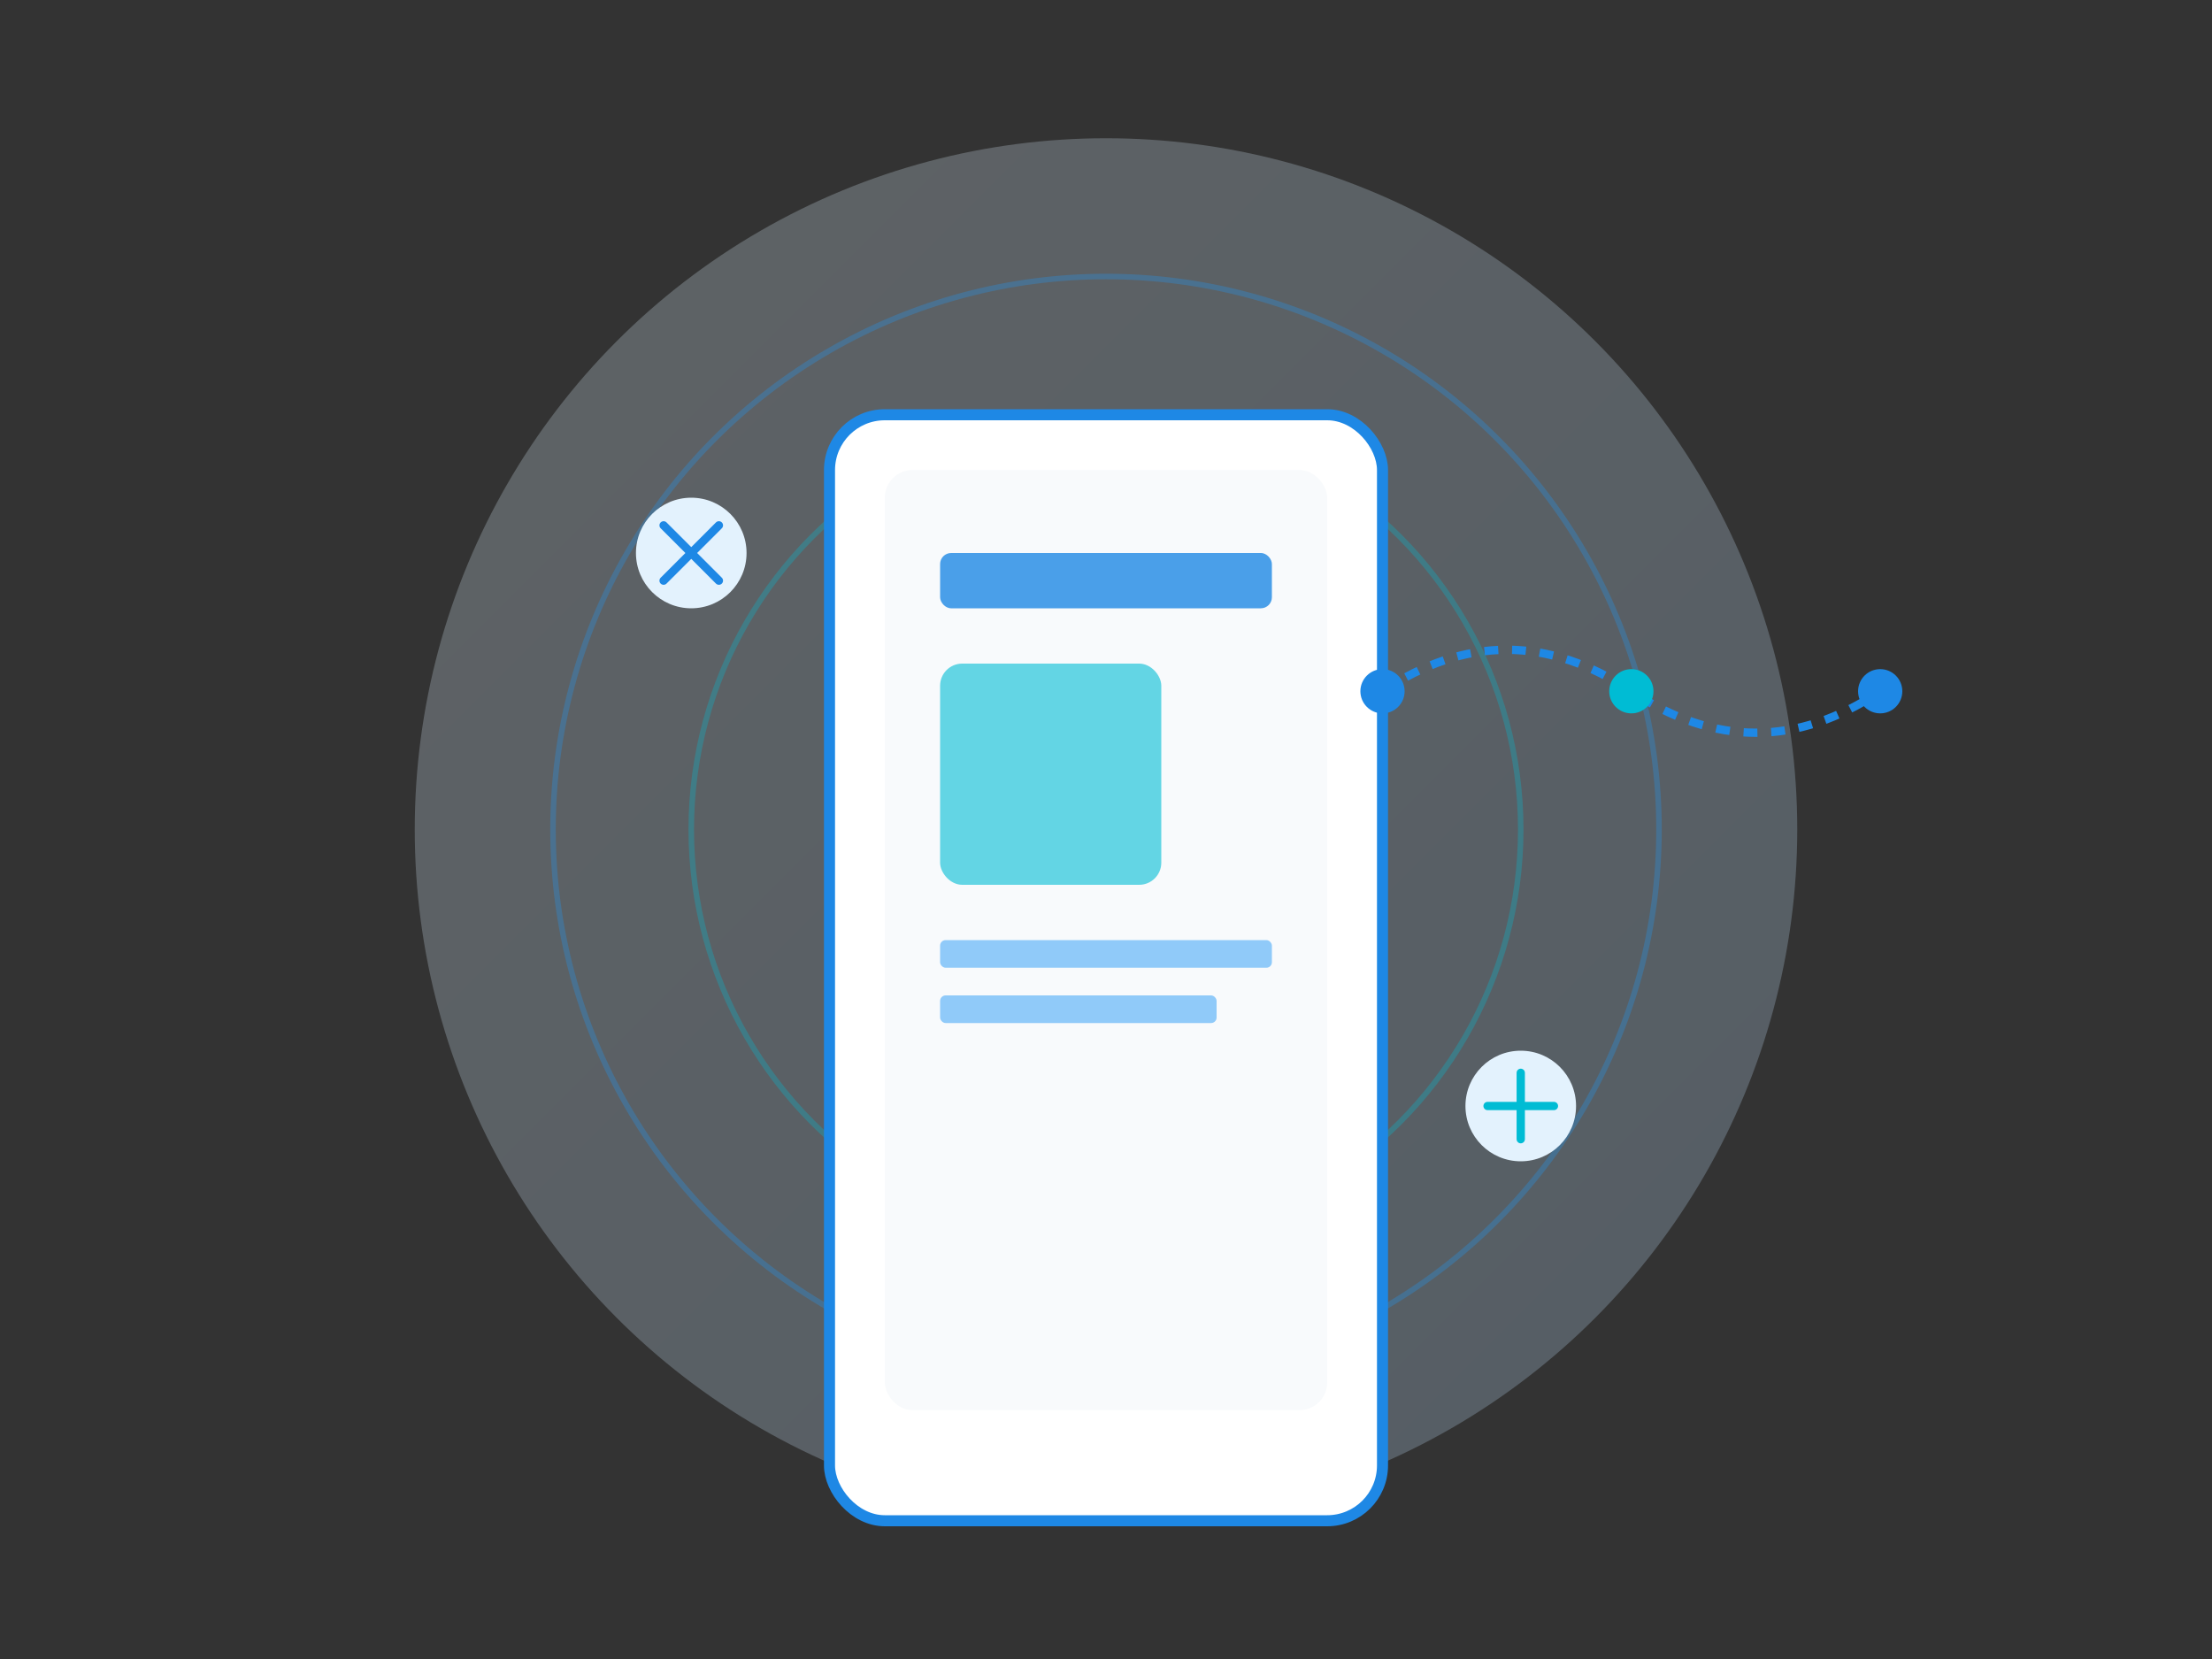 <?xml version="1.0" encoding="UTF-8"?>
<svg width="800" height="600" viewBox="0 0 800 600" xmlns="http://www.w3.org/2000/svg">
  <rect x="0" y="0" width="800" height="600" fill="#333333" stroke="none"/>
  <!-- Background Elements -->
  <defs>
    <linearGradient id="grad1" x1="0%" y1="0%" x2="100%" y2="100%">
      <stop offset="0%" style="stop-color:#E3F2FD;stop-opacity:0.5" />
      <stop offset="100%" style="stop-color:#BBDEFB;stop-opacity:0.5" />
    </linearGradient>
  </defs>
  
  <!-- Abstract Background Shapes -->
  <circle cx="400" cy="300" r="250" fill="url(#grad1)" opacity="0.5" />
  <circle cx="400" cy="300" r="200" fill="none" stroke="#2196F3" stroke-width="2" opacity="0.3" />
  <circle cx="400" cy="300" r="150" fill="none" stroke="#00BCD4" stroke-width="2" opacity="0.3" />
  
  <!-- Mobile Device Frame -->
  <rect x="300" y="150" width="200" height="400" rx="20" fill="#FFF" stroke="#1E88E5" stroke-width="4"/>
  <rect x="320" y="170" width="160" height="340" rx="10" fill="#F8FAFC"/>
  
  <!-- App Interface Elements -->
  <rect x="340" y="200" width="120" height="20" rx="4" fill="#1E88E5" opacity="0.8"/>
  <rect x="340" y="240" width="80" height="80" rx="8" fill="#00BCD4" opacity="0.6"/>
  <rect x="340" y="340" width="120" height="10" rx="2" fill="#90CAF9"/>
  <rect x="340" y="360" width="100" height="10" rx="2" fill="#90CAF9"/>
  
  <!-- AI Elements -->
  <g transform="translate(500,250)">
    <path d="M0,0 C30,-20 60,-20 90,0 C120,20 150,20 180,0" 
          fill="none" stroke="#1E88E5" stroke-width="3"
          stroke-dasharray="5,5"/>
    <circle cx="0" cy="0" r="8" fill="#1E88E5"/>
    <circle cx="90" cy="0" r="8" fill="#00BCD4"/>
    <circle cx="180" cy="0" r="8" fill="#1E88E5"/>
  </g>
  
  <!-- Floating Icons -->
  <g transform="translate(250,200)">
    <circle cx="0" cy="0" r="20" fill="#E3F2FD"/>
    <path d="M-10,-10 L10,10 M-10,10 L10,-10" 
          stroke="#1E88E5" stroke-width="3" stroke-linecap="round"/>
  </g>
  
  <g transform="translate(550,400)">
    <circle cx="0" cy="0" r="20" fill="#E3F2FD"/>
    <path d="M0,-12 L0,12 M-12,0 L12,0" 
          stroke="#00BCD4" stroke-width="3" stroke-linecap="round"/>
  </g>
</svg> 